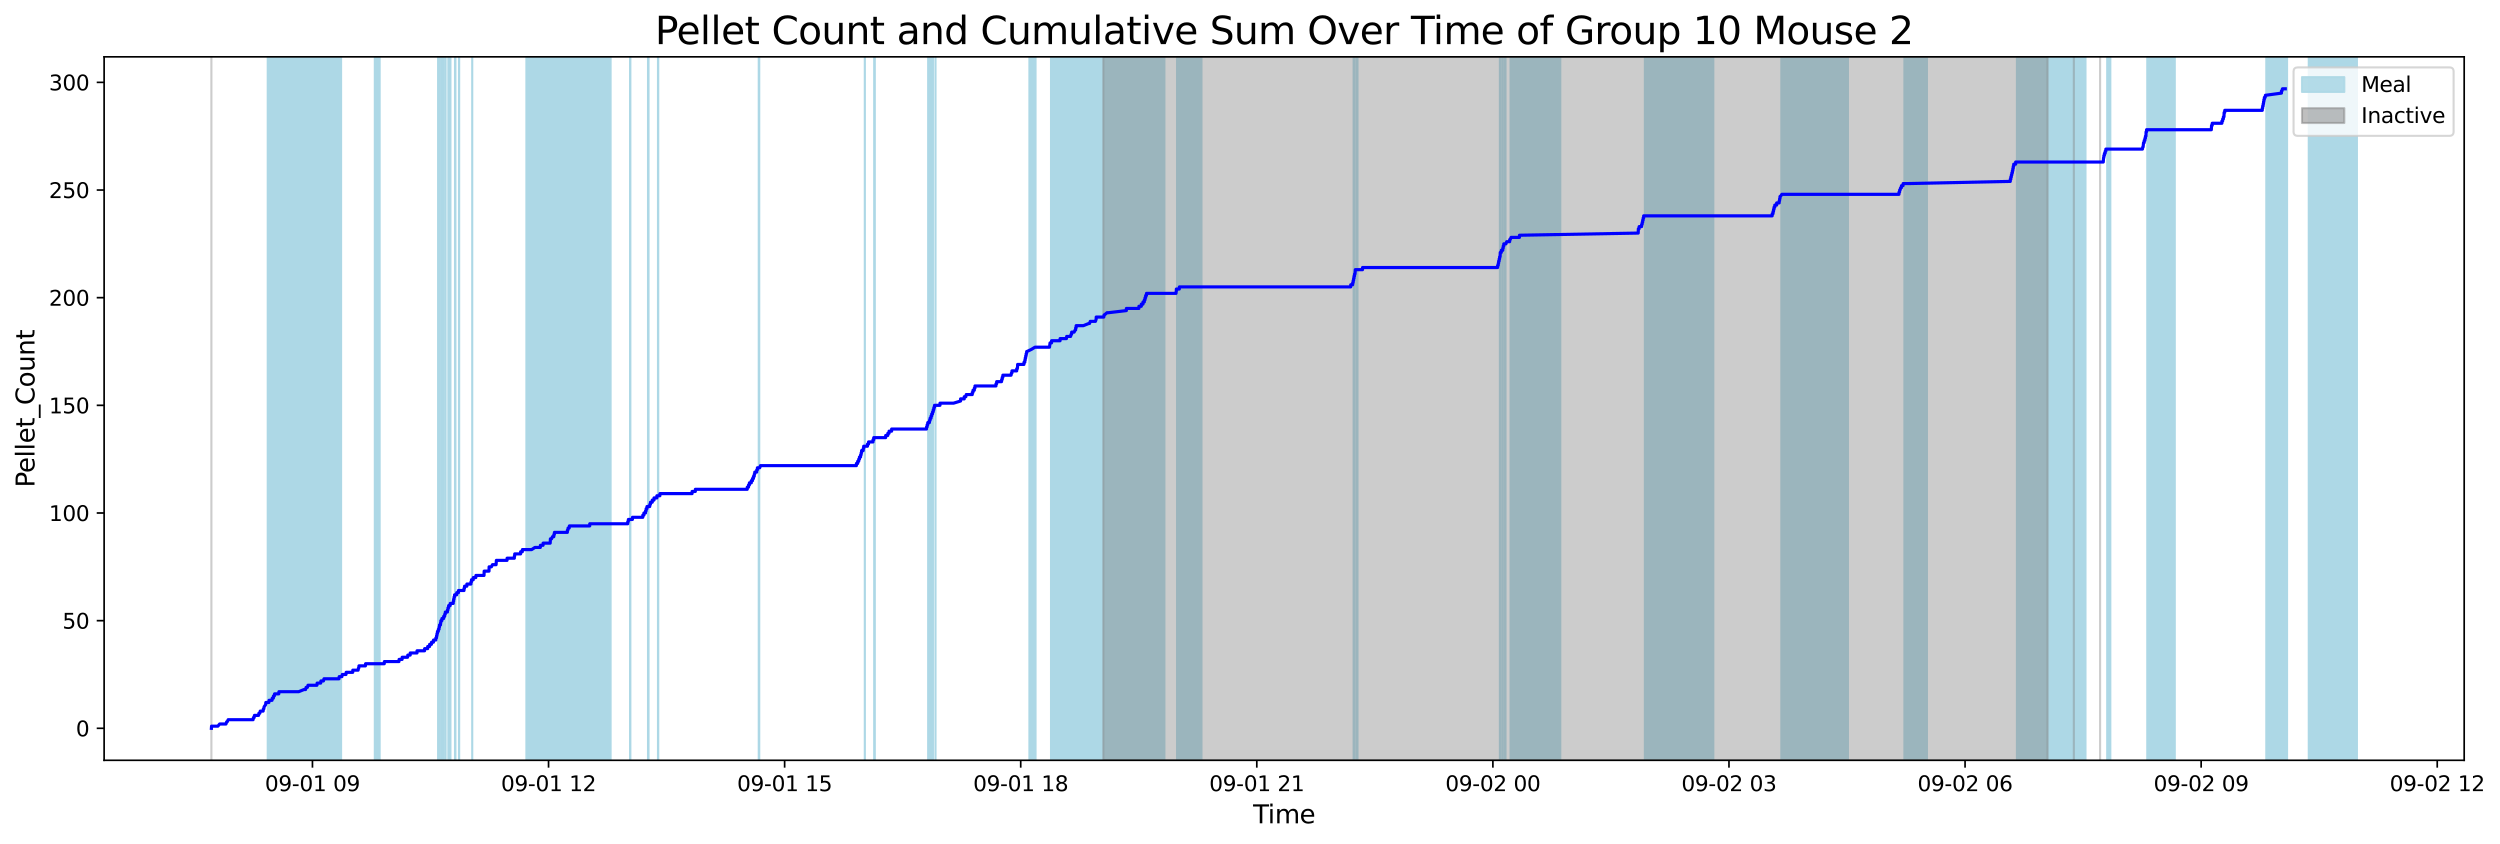 <?xml version="1.0" encoding="utf-8" standalone="no"?>
<!DOCTYPE svg PUBLIC "-//W3C//DTD SVG 1.1//EN"
  "http://www.w3.org/Graphics/SVG/1.1/DTD/svg11.dtd">
<svg xmlns:xlink="http://www.w3.org/1999/xlink" width="1182.172pt" height="399.009pt" viewBox="0 0 1182.172 399.009" xmlns="http://www.w3.org/2000/svg" version="1.1">
 <defs>
  <style type="text/css">*{stroke-linejoin: round; stroke-linecap: butt}</style>
 </defs>
 <g id="figure_1">
  <g id="patch_1">
   <path d="M 0 399.009 
L 1182.172 399.009 
L 1182.172 0 
L 0 0 
z
" style="fill: #ffffff"/>
  </g>
  <g id="axes_1">
   <g id="patch_2">
    <path d="M 49.235 359.517 
L 1165.235 359.517 
L 1165.235 26.877 
L 49.235 26.877 
z
" style="fill: #ffffff"/>
   </g>
   <g id="patch_3">
    <path d="M 139.639 359.517 
L 139.639 26.877 
L 126.609 26.877 
L 126.609 359.517 
z
" clip-path="url(#p5644333291)" style="fill: #add8e6; stroke: #add8e6; stroke-linejoin: miter"/>
   </g>
   <g id="patch_4">
    <path d="M 161.285 359.517 
L 161.285 26.877 
L 136.522 26.877 
L 136.522 359.517 
z
" clip-path="url(#p5644333291)" style="fill: #add8e6; stroke: #add8e6; stroke-linejoin: miter"/>
   </g>
   <g id="patch_5">
    <path d="M 179.519 359.517 
L 179.519 26.877 
L 177.245 26.877 
L 177.245 359.517 
z
" clip-path="url(#p5644333291)" style="fill: #add8e6; stroke: #add8e6; stroke-linejoin: miter"/>
   </g>
   <g id="patch_6">
    <path d="M 207.567 359.517 
L 207.567 26.877 
L 207.164 26.877 
L 207.164 359.517 
z
" clip-path="url(#p5644333291)" style="fill: #add8e6; stroke: #add8e6; stroke-linejoin: miter"/>
   </g>
   <g id="patch_7">
    <path d="M 208.58 359.517 
L 208.58 26.877 
L 209.155 26.877 
L 209.155 359.517 
z
" clip-path="url(#p5644333291)" style="fill: #add8e6; stroke: #add8e6; stroke-linejoin: miter"/>
   </g>
   <g id="patch_8">
    <path d="M 209.506 359.517 
L 209.506 26.877 
L 209.725 26.877 
L 209.725 359.517 
z
" clip-path="url(#p5644333291)" style="fill: #add8e6; stroke: #add8e6; stroke-linejoin: miter"/>
   </g>
   <g id="patch_9">
    <path d="M 210.498 359.517 
L 210.498 26.877 
L 210.697 26.877 
L 210.697 359.517 
z
" clip-path="url(#p5644333291)" style="fill: #add8e6; stroke: #add8e6; stroke-linejoin: miter"/>
   </g>
   <g id="patch_10">
    <path d="M 212.016 359.517 
L 212.016 26.877 
L 212.543 26.877 
L 212.543 359.517 
z
" clip-path="url(#p5644333291)" style="fill: #add8e6; stroke: #add8e6; stroke-linejoin: miter"/>
   </g>
   <g id="patch_11">
    <path d="M 212.861 359.517 
L 212.861 26.877 
L 212.99 26.877 
L 212.99 359.517 
z
" clip-path="url(#p5644333291)" style="fill: #add8e6; stroke: #add8e6; stroke-linejoin: miter"/>
   </g>
   <g id="patch_12">
    <path d="M 215.16 359.517 
L 215.16 26.877 
L 215.346 26.877 
L 215.346 359.517 
z
" clip-path="url(#p5644333291)" style="fill: #add8e6; stroke: #add8e6; stroke-linejoin: miter"/>
   </g>
   <g id="patch_13">
    <path d="M 217.046 359.517 
L 217.046 26.877 
L 217.118 26.877 
L 217.118 359.517 
z
" clip-path="url(#p5644333291)" style="fill: #add8e6; stroke: #add8e6; stroke-linejoin: miter"/>
   </g>
   <g id="patch_14">
    <path d="M 223.304 359.517 
L 223.304 26.877 
L 223.302 26.877 
L 223.302 359.517 
z
" clip-path="url(#p5644333291)" style="fill: #add8e6; stroke: #add8e6; stroke-linejoin: miter"/>
   </g>
   <g id="patch_15">
    <path d="M 264.684 359.517 
L 264.684 26.877 
L 248.923 26.877 
L 248.923 359.517 
z
" clip-path="url(#p5644333291)" style="fill: #add8e6; stroke: #add8e6; stroke-linejoin: miter"/>
   </g>
   <g id="patch_16">
    <path d="M 288.728 359.517 
L 288.728 26.877 
L 261.327 26.877 
L 261.327 359.517 
z
" clip-path="url(#p5644333291)" style="fill: #add8e6; stroke: #add8e6; stroke-linejoin: miter"/>
   </g>
   <g id="patch_17">
    <path d="M 298.068 359.517 
L 298.068 26.877 
L 297.942 26.877 
L 297.942 359.517 
z
" clip-path="url(#p5644333291)" style="fill: #add8e6; stroke: #add8e6; stroke-linejoin: miter"/>
   </g>
   <g id="patch_18">
    <path d="M 306.658 359.517 
L 306.658 26.877 
L 306.435 26.877 
L 306.435 359.517 
z
" clip-path="url(#p5644333291)" style="fill: #add8e6; stroke: #add8e6; stroke-linejoin: miter"/>
   </g>
   <g id="patch_19">
    <path d="M 311.146 359.517 
L 311.146 26.877 
L 311.256 26.877 
L 311.256 359.517 
z
" clip-path="url(#p5644333291)" style="fill: #add8e6; stroke: #add8e6; stroke-linejoin: miter"/>
   </g>
   <g id="patch_20">
    <path d="M 359.01 359.517 
L 359.01 26.877 
L 358.795 26.877 
L 358.795 359.517 
z
" clip-path="url(#p5644333291)" style="fill: #add8e6; stroke: #add8e6; stroke-linejoin: miter"/>
   </g>
   <g id="patch_21">
    <path d="M 408.964 359.517 
L 408.964 26.877 
L 408.941 26.877 
L 408.941 359.517 
z
" clip-path="url(#p5644333291)" style="fill: #add8e6; stroke: #add8e6; stroke-linejoin: miter"/>
   </g>
   <g id="patch_22">
    <path d="M 413.382 359.517 
L 413.382 26.877 
L 413.659 26.877 
L 413.659 359.517 
z
" clip-path="url(#p5644333291)" style="fill: #add8e6; stroke: #add8e6; stroke-linejoin: miter"/>
   </g>
   <g id="patch_23">
    <path d="M 438.899 359.517 
L 438.899 26.877 
L 439.398 26.877 
L 439.398 359.517 
z
" clip-path="url(#p5644333291)" style="fill: #add8e6; stroke: #add8e6; stroke-linejoin: miter"/>
   </g>
   <g id="patch_24">
    <path d="M 439.997 359.517 
L 439.997 26.877 
L 440.483 26.877 
L 440.483 359.517 
z
" clip-path="url(#p5644333291)" style="fill: #add8e6; stroke: #add8e6; stroke-linejoin: miter"/>
   </g>
   <g id="patch_25">
    <path d="M 440.667 359.517 
L 440.667 26.877 
L 441.147 26.877 
L 441.147 359.517 
z
" clip-path="url(#p5644333291)" style="fill: #add8e6; stroke: #add8e6; stroke-linejoin: miter"/>
   </g>
   <g id="patch_26">
    <path d="M 442.37 359.517 
L 442.37 26.877 
L 442.362 26.877 
L 442.362 359.517 
z
" clip-path="url(#p5644333291)" style="fill: #add8e6; stroke: #add8e6; stroke-linejoin: miter"/>
   </g>
   <g id="patch_27">
    <path d="M 489.666 359.517 
L 489.666 26.877 
L 486.78 26.877 
L 486.78 359.517 
z
" clip-path="url(#p5644333291)" style="fill: #add8e6; stroke: #add8e6; stroke-linejoin: miter"/>
   </g>
   <g id="patch_28">
    <path d="M 525.173 359.517 
L 525.173 26.877 
L 497.001 26.877 
L 497.001 359.517 
z
" clip-path="url(#p5644333291)" style="fill: #add8e6; stroke: #add8e6; stroke-linejoin: miter"/>
   </g>
   <g id="patch_29">
    <path d="M 533.049 359.517 
L 533.049 26.877 
L 507.745 26.877 
L 507.745 359.517 
z
" clip-path="url(#p5644333291)" style="fill: #add8e6; stroke: #add8e6; stroke-linejoin: miter"/>
   </g>
   <g id="patch_30">
    <path d="M 536.38 359.517 
L 536.38 26.877 
L 509.719 26.877 
L 509.719 359.517 
z
" clip-path="url(#p5644333291)" style="fill: #add8e6; stroke: #add8e6; stroke-linejoin: miter"/>
   </g>
   <g id="patch_31">
    <path d="M 550.601 359.517 
L 550.601 26.877 
L 532.628 26.877 
L 532.628 359.517 
z
" clip-path="url(#p5644333291)" style="fill: #add8e6; stroke: #add8e6; stroke-linejoin: miter"/>
   </g>
   <g id="patch_32">
    <path d="M 568.133 359.517 
L 568.133 26.877 
L 556.603 26.877 
L 556.603 359.517 
z
" clip-path="url(#p5644333291)" style="fill: #add8e6; stroke: #add8e6; stroke-linejoin: miter"/>
   </g>
   <g id="patch_33">
    <path d="M 640.094 359.517 
L 640.094 26.877 
L 640.34 26.877 
L 640.34 359.517 
z
" clip-path="url(#p5644333291)" style="fill: #add8e6; stroke: #add8e6; stroke-linejoin: miter"/>
   </g>
   <g id="patch_34">
    <path d="M 641.357 359.517 
L 641.357 26.877 
L 641.903 26.877 
L 641.903 359.517 
z
" clip-path="url(#p5644333291)" style="fill: #add8e6; stroke: #add8e6; stroke-linejoin: miter"/>
   </g>
   <g id="patch_35">
    <path d="M 709.249 359.517 
L 709.249 26.877 
L 709.624 26.877 
L 709.624 359.517 
z
" clip-path="url(#p5644333291)" style="fill: #add8e6; stroke: #add8e6; stroke-linejoin: miter"/>
   </g>
   <g id="patch_36">
    <path d="M 710.558 359.517 
L 710.558 26.877 
L 710.494 26.877 
L 710.494 359.517 
z
" clip-path="url(#p5644333291)" style="fill: #add8e6; stroke: #add8e6; stroke-linejoin: miter"/>
   </g>
   <g id="patch_37">
    <path d="M 711.379 359.517 
L 711.379 26.877 
L 711.902 26.877 
L 711.902 359.517 
z
" clip-path="url(#p5644333291)" style="fill: #add8e6; stroke: #add8e6; stroke-linejoin: miter"/>
   </g>
   <g id="patch_38">
    <path d="M 734.043 359.517 
L 734.043 26.877 
L 714.314 26.877 
L 714.314 359.517 
z
" clip-path="url(#p5644333291)" style="fill: #add8e6; stroke: #add8e6; stroke-linejoin: miter"/>
   </g>
   <g id="patch_39">
    <path d="M 737.796 359.517 
L 737.796 26.877 
L 719.276 26.877 
L 719.276 359.517 
z
" clip-path="url(#p5644333291)" style="fill: #add8e6; stroke: #add8e6; stroke-linejoin: miter"/>
   </g>
   <g id="patch_40">
    <path d="M 810.17 359.517 
L 810.17 26.877 
L 777.808 26.877 
L 777.808 359.517 
z
" clip-path="url(#p5644333291)" style="fill: #add8e6; stroke: #add8e6; stroke-linejoin: miter"/>
   </g>
   <g id="patch_41">
    <path d="M 873.824 359.517 
L 873.824 26.877 
L 842.353 26.877 
L 842.353 359.517 
z
" clip-path="url(#p5644333291)" style="fill: #add8e6; stroke: #add8e6; stroke-linejoin: miter"/>
   </g>
   <g id="patch_42">
    <path d="M 911.182 359.517 
L 911.182 26.877 
L 900.543 26.877 
L 900.543 359.517 
z
" clip-path="url(#p5644333291)" style="fill: #add8e6; stroke: #add8e6; stroke-linejoin: miter"/>
   </g>
   <g id="patch_43">
    <path d="M 986.155 359.517 
L 986.155 26.877 
L 953.747 26.877 
L 953.747 359.517 
z
" clip-path="url(#p5644333291)" style="fill: #add8e6; stroke: #add8e6; stroke-linejoin: miter"/>
   </g>
   <g id="patch_44">
    <path d="M 997.896 359.517 
L 997.896 26.877 
L 996.434 26.877 
L 996.434 359.517 
z
" clip-path="url(#p5644333291)" style="fill: #add8e6; stroke: #add8e6; stroke-linejoin: miter"/>
   </g>
   <g id="patch_45">
    <path d="M 1028.383 359.517 
L 1028.383 26.877 
L 1015.384 26.877 
L 1015.384 359.517 
z
" clip-path="url(#p5644333291)" style="fill: #add8e6; stroke: #add8e6; stroke-linejoin: miter"/>
   </g>
   <g id="patch_46">
    <path d="M 1081.471 359.517 
L 1081.471 26.877 
L 1071.668 26.877 
L 1071.668 359.517 
z
" clip-path="url(#p5644333291)" style="fill: #add8e6; stroke: #add8e6; stroke-linejoin: miter"/>
   </g>
   <g id="patch_47">
    <path d="M 1114.508 359.517 
L 1114.508 26.877 
L 1091.75 26.877 
L 1091.75 359.517 
z
" clip-path="url(#p5644333291)" style="fill: #add8e6; stroke: #add8e6; stroke-linejoin: miter"/>
   </g>
   <g id="patch_48">
    <path d="M 99.962 26.877 
L 99.962 26.877 
L 99.962 359.517 
" clip-path="url(#p5644333291)" style="fill: #808080; opacity: 0.4; stroke: #808080; stroke-linejoin: miter"/>
   </g>
   <g id="patch_49">
    <path d="M 521.706 359.517 
L 521.706 26.877 
L 968.258 26.877 
L 968.258 359.517 
z
" clip-path="url(#p5644333291)" style="fill: #808080; opacity: 0.4; stroke: #808080; stroke-linejoin: miter"/>
   </g>
   <g id="patch_50">
    <path d="M 980.662 26.877 
L 980.662 26.877 
L 980.662 359.517 
" clip-path="url(#p5644333291)" style="fill: #808080; opacity: 0.4; stroke: #808080; stroke-linejoin: miter"/>
   </g>
   <g id="patch_51">
    <path d="M 993.066 26.877 
L 993.066 26.877 
L 993.066 359.517 
" clip-path="url(#p5644333291)" style="fill: #808080; opacity: 0.4; stroke: #808080; stroke-linejoin: miter"/>
   </g>
   <g id="matplotlib.axis_1">
    <g id="xtick_1">
     <g id="line2d_1">
      <defs>
       <path id="mee0ab53cab" d="M 0 0 
L 0 3.5 
" style="stroke: #000000; stroke-width: 0.8"/>
      </defs>
      <g>
       <use xlink:href="#mee0ab53cab" x="147.75" y="359.517" style="stroke: #000000; stroke-width: 0.8"/>
      </g>
     </g>
     <g id="text_1">
      <!-- 09-01 09 -->
      <g transform="translate(125.269 374.116) scale(0.1 -0.1)">
       <defs>
        <path id="DejaVuSans-30" d="M 2034 4250 
Q 1547 4250 1301 3770 
Q 1056 3291 1056 2328 
Q 1056 1369 1301 889 
Q 1547 409 2034 409 
Q 2525 409 2770 889 
Q 3016 1369 3016 2328 
Q 3016 3291 2770 3770 
Q 2525 4250 2034 4250 
z
M 2034 4750 
Q 2819 4750 3233 4129 
Q 3647 3509 3647 2328 
Q 3647 1150 3233 529 
Q 2819 -91 2034 -91 
Q 1250 -91 836 529 
Q 422 1150 422 2328 
Q 422 3509 836 4129 
Q 1250 4750 2034 4750 
z
" transform="scale(0.016)"/>
        <path id="DejaVuSans-39" d="M 703 97 
L 703 672 
Q 941 559 1184 500 
Q 1428 441 1663 441 
Q 2288 441 2617 861 
Q 2947 1281 2994 2138 
Q 2813 1869 2534 1725 
Q 2256 1581 1919 1581 
Q 1219 1581 811 2004 
Q 403 2428 403 3163 
Q 403 3881 828 4315 
Q 1253 4750 1959 4750 
Q 2769 4750 3195 4129 
Q 3622 3509 3622 2328 
Q 3622 1225 3098 567 
Q 2575 -91 1691 -91 
Q 1453 -91 1209 -44 
Q 966 3 703 97 
z
M 1959 2075 
Q 2384 2075 2632 2365 
Q 2881 2656 2881 3163 
Q 2881 3666 2632 3958 
Q 2384 4250 1959 4250 
Q 1534 4250 1286 3958 
Q 1038 3666 1038 3163 
Q 1038 2656 1286 2365 
Q 1534 2075 1959 2075 
z
" transform="scale(0.016)"/>
        <path id="DejaVuSans-2d" d="M 313 2009 
L 1997 2009 
L 1997 1497 
L 313 1497 
L 313 2009 
z
" transform="scale(0.016)"/>
        <path id="DejaVuSans-31" d="M 794 531 
L 1825 531 
L 1825 4091 
L 703 3866 
L 703 4441 
L 1819 4666 
L 2450 4666 
L 2450 531 
L 3481 531 
L 3481 0 
L 794 0 
L 794 531 
z
" transform="scale(0.016)"/>
        <path id="DejaVuSans-20" transform="scale(0.016)"/>
       </defs>
       <use xlink:href="#DejaVuSans-30"/>
       <use xlink:href="#DejaVuSans-39" x="63.623"/>
       <use xlink:href="#DejaVuSans-2d" x="127.246"/>
       <use xlink:href="#DejaVuSans-30" x="163.33"/>
       <use xlink:href="#DejaVuSans-31" x="226.953"/>
       <use xlink:href="#DejaVuSans-20" x="290.576"/>
       <use xlink:href="#DejaVuSans-30" x="322.363"/>
       <use xlink:href="#DejaVuSans-39" x="385.986"/>
      </g>
     </g>
    </g>
    <g id="xtick_2">
     <g id="line2d_2">
      <g>
       <use xlink:href="#mee0ab53cab" x="259.388" y="359.517" style="stroke: #000000; stroke-width: 0.8"/>
      </g>
     </g>
     <g id="text_2">
      <!-- 09-01 12 -->
      <g transform="translate(236.907 374.116) scale(0.1 -0.1)">
       <defs>
        <path id="DejaVuSans-32" d="M 1228 531 
L 3431 531 
L 3431 0 
L 469 0 
L 469 531 
Q 828 903 1448 1529 
Q 2069 2156 2228 2338 
Q 2531 2678 2651 2914 
Q 2772 3150 2772 3378 
Q 2772 3750 2511 3984 
Q 2250 4219 1831 4219 
Q 1534 4219 1204 4116 
Q 875 4013 500 3803 
L 500 4441 
Q 881 4594 1212 4672 
Q 1544 4750 1819 4750 
Q 2544 4750 2975 4387 
Q 3406 4025 3406 3419 
Q 3406 3131 3298 2873 
Q 3191 2616 2906 2266 
Q 2828 2175 2409 1742 
Q 1991 1309 1228 531 
z
" transform="scale(0.016)"/>
       </defs>
       <use xlink:href="#DejaVuSans-30"/>
       <use xlink:href="#DejaVuSans-39" x="63.623"/>
       <use xlink:href="#DejaVuSans-2d" x="127.246"/>
       <use xlink:href="#DejaVuSans-30" x="163.33"/>
       <use xlink:href="#DejaVuSans-31" x="226.953"/>
       <use xlink:href="#DejaVuSans-20" x="290.576"/>
       <use xlink:href="#DejaVuSans-31" x="322.363"/>
       <use xlink:href="#DejaVuSans-32" x="385.986"/>
      </g>
     </g>
    </g>
    <g id="xtick_3">
     <g id="line2d_3">
      <g>
       <use xlink:href="#mee0ab53cab" x="371.026" y="359.517" style="stroke: #000000; stroke-width: 0.8"/>
      </g>
     </g>
     <g id="text_3">
      <!-- 09-01 15 -->
      <g transform="translate(348.545 374.116) scale(0.1 -0.1)">
       <defs>
        <path id="DejaVuSans-35" d="M 691 4666 
L 3169 4666 
L 3169 4134 
L 1269 4134 
L 1269 2991 
Q 1406 3038 1543 3061 
Q 1681 3084 1819 3084 
Q 2600 3084 3056 2656 
Q 3513 2228 3513 1497 
Q 3513 744 3044 326 
Q 2575 -91 1722 -91 
Q 1428 -91 1123 -41 
Q 819 9 494 109 
L 494 744 
Q 775 591 1075 516 
Q 1375 441 1709 441 
Q 2250 441 2565 725 
Q 2881 1009 2881 1497 
Q 2881 1984 2565 2268 
Q 2250 2553 1709 2553 
Q 1456 2553 1204 2497 
Q 953 2441 691 2322 
L 691 4666 
z
" transform="scale(0.016)"/>
       </defs>
       <use xlink:href="#DejaVuSans-30"/>
       <use xlink:href="#DejaVuSans-39" x="63.623"/>
       <use xlink:href="#DejaVuSans-2d" x="127.246"/>
       <use xlink:href="#DejaVuSans-30" x="163.33"/>
       <use xlink:href="#DejaVuSans-31" x="226.953"/>
       <use xlink:href="#DejaVuSans-20" x="290.576"/>
       <use xlink:href="#DejaVuSans-31" x="322.363"/>
       <use xlink:href="#DejaVuSans-35" x="385.986"/>
      </g>
     </g>
    </g>
    <g id="xtick_4">
     <g id="line2d_4">
      <g>
       <use xlink:href="#mee0ab53cab" x="482.664" y="359.517" style="stroke: #000000; stroke-width: 0.8"/>
      </g>
     </g>
     <g id="text_4">
      <!-- 09-01 18 -->
      <g transform="translate(460.183 374.116) scale(0.1 -0.1)">
       <defs>
        <path id="DejaVuSans-38" d="M 2034 2216 
Q 1584 2216 1326 1975 
Q 1069 1734 1069 1313 
Q 1069 891 1326 650 
Q 1584 409 2034 409 
Q 2484 409 2743 651 
Q 3003 894 3003 1313 
Q 3003 1734 2745 1975 
Q 2488 2216 2034 2216 
z
M 1403 2484 
Q 997 2584 770 2862 
Q 544 3141 544 3541 
Q 544 4100 942 4425 
Q 1341 4750 2034 4750 
Q 2731 4750 3128 4425 
Q 3525 4100 3525 3541 
Q 3525 3141 3298 2862 
Q 3072 2584 2669 2484 
Q 3125 2378 3379 2068 
Q 3634 1759 3634 1313 
Q 3634 634 3220 271 
Q 2806 -91 2034 -91 
Q 1263 -91 848 271 
Q 434 634 434 1313 
Q 434 1759 690 2068 
Q 947 2378 1403 2484 
z
M 1172 3481 
Q 1172 3119 1398 2916 
Q 1625 2713 2034 2713 
Q 2441 2713 2670 2916 
Q 2900 3119 2900 3481 
Q 2900 3844 2670 4047 
Q 2441 4250 2034 4250 
Q 1625 4250 1398 4047 
Q 1172 3844 1172 3481 
z
" transform="scale(0.016)"/>
       </defs>
       <use xlink:href="#DejaVuSans-30"/>
       <use xlink:href="#DejaVuSans-39" x="63.623"/>
       <use xlink:href="#DejaVuSans-2d" x="127.246"/>
       <use xlink:href="#DejaVuSans-30" x="163.33"/>
       <use xlink:href="#DejaVuSans-31" x="226.953"/>
       <use xlink:href="#DejaVuSans-20" x="290.576"/>
       <use xlink:href="#DejaVuSans-31" x="322.363"/>
       <use xlink:href="#DejaVuSans-38" x="385.986"/>
      </g>
     </g>
    </g>
    <g id="xtick_5">
     <g id="line2d_5">
      <g>
       <use xlink:href="#mee0ab53cab" x="594.302" y="359.517" style="stroke: #000000; stroke-width: 0.8"/>
      </g>
     </g>
     <g id="text_5">
      <!-- 09-01 21 -->
      <g transform="translate(571.821 374.116) scale(0.1 -0.1)">
       <use xlink:href="#DejaVuSans-30"/>
       <use xlink:href="#DejaVuSans-39" x="63.623"/>
       <use xlink:href="#DejaVuSans-2d" x="127.246"/>
       <use xlink:href="#DejaVuSans-30" x="163.33"/>
       <use xlink:href="#DejaVuSans-31" x="226.953"/>
       <use xlink:href="#DejaVuSans-20" x="290.576"/>
       <use xlink:href="#DejaVuSans-32" x="322.363"/>
       <use xlink:href="#DejaVuSans-31" x="385.986"/>
      </g>
     </g>
    </g>
    <g id="xtick_6">
     <g id="line2d_6">
      <g>
       <use xlink:href="#mee0ab53cab" x="705.94" y="359.517" style="stroke: #000000; stroke-width: 0.8"/>
      </g>
     </g>
     <g id="text_6">
      <!-- 09-02 00 -->
      <g transform="translate(683.459 374.116) scale(0.1 -0.1)">
       <use xlink:href="#DejaVuSans-30"/>
       <use xlink:href="#DejaVuSans-39" x="63.623"/>
       <use xlink:href="#DejaVuSans-2d" x="127.246"/>
       <use xlink:href="#DejaVuSans-30" x="163.33"/>
       <use xlink:href="#DejaVuSans-32" x="226.953"/>
       <use xlink:href="#DejaVuSans-20" x="290.576"/>
       <use xlink:href="#DejaVuSans-30" x="322.363"/>
       <use xlink:href="#DejaVuSans-30" x="385.986"/>
      </g>
     </g>
    </g>
    <g id="xtick_7">
     <g id="line2d_7">
      <g>
       <use xlink:href="#mee0ab53cab" x="817.578" y="359.517" style="stroke: #000000; stroke-width: 0.8"/>
      </g>
     </g>
     <g id="text_7">
      <!-- 09-02 03 -->
      <g transform="translate(795.097 374.116) scale(0.1 -0.1)">
       <defs>
        <path id="DejaVuSans-33" d="M 2597 2516 
Q 3050 2419 3304 2112 
Q 3559 1806 3559 1356 
Q 3559 666 3084 287 
Q 2609 -91 1734 -91 
Q 1441 -91 1130 -33 
Q 819 25 488 141 
L 488 750 
Q 750 597 1062 519 
Q 1375 441 1716 441 
Q 2309 441 2620 675 
Q 2931 909 2931 1356 
Q 2931 1769 2642 2001 
Q 2353 2234 1838 2234 
L 1294 2234 
L 1294 2753 
L 1863 2753 
Q 2328 2753 2575 2939 
Q 2822 3125 2822 3475 
Q 2822 3834 2567 4026 
Q 2313 4219 1838 4219 
Q 1578 4219 1281 4162 
Q 984 4106 628 3988 
L 628 4550 
Q 988 4650 1302 4700 
Q 1616 4750 1894 4750 
Q 2613 4750 3031 4423 
Q 3450 4097 3450 3541 
Q 3450 3153 3228 2886 
Q 3006 2619 2597 2516 
z
" transform="scale(0.016)"/>
       </defs>
       <use xlink:href="#DejaVuSans-30"/>
       <use xlink:href="#DejaVuSans-39" x="63.623"/>
       <use xlink:href="#DejaVuSans-2d" x="127.246"/>
       <use xlink:href="#DejaVuSans-30" x="163.33"/>
       <use xlink:href="#DejaVuSans-32" x="226.953"/>
       <use xlink:href="#DejaVuSans-20" x="290.576"/>
       <use xlink:href="#DejaVuSans-30" x="322.363"/>
       <use xlink:href="#DejaVuSans-33" x="385.986"/>
      </g>
     </g>
    </g>
    <g id="xtick_8">
     <g id="line2d_8">
      <g>
       <use xlink:href="#mee0ab53cab" x="929.216" y="359.517" style="stroke: #000000; stroke-width: 0.8"/>
      </g>
     </g>
     <g id="text_8">
      <!-- 09-02 06 -->
      <g transform="translate(906.735 374.116) scale(0.1 -0.1)">
       <defs>
        <path id="DejaVuSans-36" d="M 2113 2584 
Q 1688 2584 1439 2293 
Q 1191 2003 1191 1497 
Q 1191 994 1439 701 
Q 1688 409 2113 409 
Q 2538 409 2786 701 
Q 3034 994 3034 1497 
Q 3034 2003 2786 2293 
Q 2538 2584 2113 2584 
z
M 3366 4563 
L 3366 3988 
Q 3128 4100 2886 4159 
Q 2644 4219 2406 4219 
Q 1781 4219 1451 3797 
Q 1122 3375 1075 2522 
Q 1259 2794 1537 2939 
Q 1816 3084 2150 3084 
Q 2853 3084 3261 2657 
Q 3669 2231 3669 1497 
Q 3669 778 3244 343 
Q 2819 -91 2113 -91 
Q 1303 -91 875 529 
Q 447 1150 447 2328 
Q 447 3434 972 4092 
Q 1497 4750 2381 4750 
Q 2619 4750 2861 4703 
Q 3103 4656 3366 4563 
z
" transform="scale(0.016)"/>
       </defs>
       <use xlink:href="#DejaVuSans-30"/>
       <use xlink:href="#DejaVuSans-39" x="63.623"/>
       <use xlink:href="#DejaVuSans-2d" x="127.246"/>
       <use xlink:href="#DejaVuSans-30" x="163.33"/>
       <use xlink:href="#DejaVuSans-32" x="226.953"/>
       <use xlink:href="#DejaVuSans-20" x="290.576"/>
       <use xlink:href="#DejaVuSans-30" x="322.363"/>
       <use xlink:href="#DejaVuSans-36" x="385.986"/>
      </g>
     </g>
    </g>
    <g id="xtick_9">
     <g id="line2d_9">
      <g>
       <use xlink:href="#mee0ab53cab" x="1040.854" y="359.517" style="stroke: #000000; stroke-width: 0.8"/>
      </g>
     </g>
     <g id="text_9">
      <!-- 09-02 09 -->
      <g transform="translate(1018.373 374.116) scale(0.1 -0.1)">
       <use xlink:href="#DejaVuSans-30"/>
       <use xlink:href="#DejaVuSans-39" x="63.623"/>
       <use xlink:href="#DejaVuSans-2d" x="127.246"/>
       <use xlink:href="#DejaVuSans-30" x="163.33"/>
       <use xlink:href="#DejaVuSans-32" x="226.953"/>
       <use xlink:href="#DejaVuSans-20" x="290.576"/>
       <use xlink:href="#DejaVuSans-30" x="322.363"/>
       <use xlink:href="#DejaVuSans-39" x="385.986"/>
      </g>
     </g>
    </g>
    <g id="xtick_10">
     <g id="line2d_10">
      <g>
       <use xlink:href="#mee0ab53cab" x="1152.492" y="359.517" style="stroke: #000000; stroke-width: 0.8"/>
      </g>
     </g>
     <g id="text_10">
      <!-- 09-02 12 -->
      <g transform="translate(1130.011 374.116) scale(0.1 -0.1)">
       <use xlink:href="#DejaVuSans-30"/>
       <use xlink:href="#DejaVuSans-39" x="63.623"/>
       <use xlink:href="#DejaVuSans-2d" x="127.246"/>
       <use xlink:href="#DejaVuSans-30" x="163.33"/>
       <use xlink:href="#DejaVuSans-32" x="226.953"/>
       <use xlink:href="#DejaVuSans-20" x="290.576"/>
       <use xlink:href="#DejaVuSans-31" x="322.363"/>
       <use xlink:href="#DejaVuSans-32" x="385.986"/>
      </g>
     </g>
    </g>
    <g id="text_11">
     <!-- Time -->
     <g transform="translate(592.555 389.313) scale(0.12 -0.12)">
      <defs>
       <path id="DejaVuSans-54" d="M -19 4666 
L 3928 4666 
L 3928 4134 
L 2272 4134 
L 2272 0 
L 1638 0 
L 1638 4134 
L -19 4134 
L -19 4666 
z
" transform="scale(0.016)"/>
       <path id="DejaVuSans-69" d="M 603 3500 
L 1178 3500 
L 1178 0 
L 603 0 
L 603 3500 
z
M 603 4863 
L 1178 4863 
L 1178 4134 
L 603 4134 
L 603 4863 
z
" transform="scale(0.016)"/>
       <path id="DejaVuSans-6d" d="M 3328 2828 
Q 3544 3216 3844 3400 
Q 4144 3584 4550 3584 
Q 5097 3584 5394 3201 
Q 5691 2819 5691 2113 
L 5691 0 
L 5113 0 
L 5113 2094 
Q 5113 2597 4934 2840 
Q 4756 3084 4391 3084 
Q 3944 3084 3684 2787 
Q 3425 2491 3425 1978 
L 3425 0 
L 2847 0 
L 2847 2094 
Q 2847 2600 2669 2842 
Q 2491 3084 2119 3084 
Q 1678 3084 1418 2786 
Q 1159 2488 1159 1978 
L 1159 0 
L 581 0 
L 581 3500 
L 1159 3500 
L 1159 2956 
Q 1356 3278 1631 3431 
Q 1906 3584 2284 3584 
Q 2666 3584 2933 3390 
Q 3200 3197 3328 2828 
z
" transform="scale(0.016)"/>
       <path id="DejaVuSans-65" d="M 3597 1894 
L 3597 1613 
L 953 1613 
Q 991 1019 1311 708 
Q 1631 397 2203 397 
Q 2534 397 2845 478 
Q 3156 559 3463 722 
L 3463 178 
Q 3153 47 2828 -22 
Q 2503 -91 2169 -91 
Q 1331 -91 842 396 
Q 353 884 353 1716 
Q 353 2575 817 3079 
Q 1281 3584 2069 3584 
Q 2775 3584 3186 3129 
Q 3597 2675 3597 1894 
z
M 3022 2063 
Q 3016 2534 2758 2815 
Q 2500 3097 2075 3097 
Q 1594 3097 1305 2825 
Q 1016 2553 972 2059 
L 3022 2063 
z
" transform="scale(0.016)"/>
      </defs>
      <use xlink:href="#DejaVuSans-54"/>
      <use xlink:href="#DejaVuSans-69" x="57.959"/>
      <use xlink:href="#DejaVuSans-6d" x="85.742"/>
      <use xlink:href="#DejaVuSans-65" x="183.154"/>
     </g>
    </g>
   </g>
   <g id="matplotlib.axis_2">
    <g id="ytick_1">
     <g id="line2d_11">
      <defs>
       <path id="m1a46b4d8af" d="M 0 0 
L -3.5 0 
" style="stroke: #000000; stroke-width: 0.8"/>
      </defs>
      <g>
       <use xlink:href="#m1a46b4d8af" x="49.235" y="344.397" style="stroke: #000000; stroke-width: 0.8"/>
      </g>
     </g>
     <g id="text_12">
      <!-- 0 -->
      <g transform="translate(35.873 348.196) scale(0.1 -0.1)">
       <use xlink:href="#DejaVuSans-30"/>
      </g>
     </g>
    </g>
    <g id="ytick_2">
     <g id="line2d_12">
      <g>
       <use xlink:href="#m1a46b4d8af" x="49.235" y="293.488" style="stroke: #000000; stroke-width: 0.8"/>
      </g>
     </g>
     <g id="text_13">
      <!-- 50 -->
      <g transform="translate(29.51 297.287) scale(0.1 -0.1)">
       <use xlink:href="#DejaVuSans-35"/>
       <use xlink:href="#DejaVuSans-30" x="63.623"/>
      </g>
     </g>
    </g>
    <g id="ytick_3">
     <g id="line2d_13">
      <g>
       <use xlink:href="#m1a46b4d8af" x="49.235" y="242.579" style="stroke: #000000; stroke-width: 0.8"/>
      </g>
     </g>
     <g id="text_14">
      <!-- 100 -->
      <g transform="translate(23.148 246.378) scale(0.1 -0.1)">
       <use xlink:href="#DejaVuSans-31"/>
       <use xlink:href="#DejaVuSans-30" x="63.623"/>
       <use xlink:href="#DejaVuSans-30" x="127.246"/>
      </g>
     </g>
    </g>
    <g id="ytick_4">
     <g id="line2d_14">
      <g>
       <use xlink:href="#m1a46b4d8af" x="49.235" y="191.67" style="stroke: #000000; stroke-width: 0.8"/>
      </g>
     </g>
     <g id="text_15">
      <!-- 150 -->
      <g transform="translate(23.148 195.469) scale(0.1 -0.1)">
       <use xlink:href="#DejaVuSans-31"/>
       <use xlink:href="#DejaVuSans-35" x="63.623"/>
       <use xlink:href="#DejaVuSans-30" x="127.246"/>
      </g>
     </g>
    </g>
    <g id="ytick_5">
     <g id="line2d_15">
      <g>
       <use xlink:href="#m1a46b4d8af" x="49.235" y="140.761" style="stroke: #000000; stroke-width: 0.8"/>
      </g>
     </g>
     <g id="text_16">
      <!-- 200 -->
      <g transform="translate(23.148 144.56) scale(0.1 -0.1)">
       <use xlink:href="#DejaVuSans-32"/>
       <use xlink:href="#DejaVuSans-30" x="63.623"/>
       <use xlink:href="#DejaVuSans-30" x="127.246"/>
      </g>
     </g>
    </g>
    <g id="ytick_6">
     <g id="line2d_16">
      <g>
       <use xlink:href="#m1a46b4d8af" x="49.235" y="89.852" style="stroke: #000000; stroke-width: 0.8"/>
      </g>
     </g>
     <g id="text_17">
      <!-- 250 -->
      <g transform="translate(23.148 93.651) scale(0.1 -0.1)">
       <use xlink:href="#DejaVuSans-32"/>
       <use xlink:href="#DejaVuSans-35" x="63.623"/>
       <use xlink:href="#DejaVuSans-30" x="127.246"/>
      </g>
     </g>
    </g>
    <g id="ytick_7">
     <g id="line2d_17">
      <g>
       <use xlink:href="#m1a46b4d8af" x="49.235" y="38.943" style="stroke: #000000; stroke-width: 0.8"/>
      </g>
     </g>
     <g id="text_18">
      <!-- 300 -->
      <g transform="translate(23.148 42.742) scale(0.1 -0.1)">
       <use xlink:href="#DejaVuSans-33"/>
       <use xlink:href="#DejaVuSans-30" x="63.623"/>
       <use xlink:href="#DejaVuSans-30" x="127.246"/>
      </g>
     </g>
    </g>
    <g id="text_19">
     <!-- Pellet_Count -->
     <g transform="translate(16.318 230.485) rotate(-90) scale(0.12 -0.12)">
      <defs>
       <path id="DejaVuSans-50" d="M 1259 4147 
L 1259 2394 
L 2053 2394 
Q 2494 2394 2734 2622 
Q 2975 2850 2975 3272 
Q 2975 3691 2734 3919 
Q 2494 4147 2053 4147 
L 1259 4147 
z
M 628 4666 
L 2053 4666 
Q 2838 4666 3239 4311 
Q 3641 3956 3641 3272 
Q 3641 2581 3239 2228 
Q 2838 1875 2053 1875 
L 1259 1875 
L 1259 0 
L 628 0 
L 628 4666 
z
" transform="scale(0.016)"/>
       <path id="DejaVuSans-6c" d="M 603 4863 
L 1178 4863 
L 1178 0 
L 603 0 
L 603 4863 
z
" transform="scale(0.016)"/>
       <path id="DejaVuSans-74" d="M 1172 4494 
L 1172 3500 
L 2356 3500 
L 2356 3053 
L 1172 3053 
L 1172 1153 
Q 1172 725 1289 603 
Q 1406 481 1766 481 
L 2356 481 
L 2356 0 
L 1766 0 
Q 1100 0 847 248 
Q 594 497 594 1153 
L 594 3053 
L 172 3053 
L 172 3500 
L 594 3500 
L 594 4494 
L 1172 4494 
z
" transform="scale(0.016)"/>
       <path id="DejaVuSans-5f" d="M 3263 -1063 
L 3263 -1509 
L -63 -1509 
L -63 -1063 
L 3263 -1063 
z
" transform="scale(0.016)"/>
       <path id="DejaVuSans-43" d="M 4122 4306 
L 4122 3641 
Q 3803 3938 3442 4084 
Q 3081 4231 2675 4231 
Q 1875 4231 1450 3742 
Q 1025 3253 1025 2328 
Q 1025 1406 1450 917 
Q 1875 428 2675 428 
Q 3081 428 3442 575 
Q 3803 722 4122 1019 
L 4122 359 
Q 3791 134 3420 21 
Q 3050 -91 2638 -91 
Q 1578 -91 968 557 
Q 359 1206 359 2328 
Q 359 3453 968 4101 
Q 1578 4750 2638 4750 
Q 3056 4750 3426 4639 
Q 3797 4528 4122 4306 
z
" transform="scale(0.016)"/>
       <path id="DejaVuSans-6f" d="M 1959 3097 
Q 1497 3097 1228 2736 
Q 959 2375 959 1747 
Q 959 1119 1226 758 
Q 1494 397 1959 397 
Q 2419 397 2687 759 
Q 2956 1122 2956 1747 
Q 2956 2369 2687 2733 
Q 2419 3097 1959 3097 
z
M 1959 3584 
Q 2709 3584 3137 3096 
Q 3566 2609 3566 1747 
Q 3566 888 3137 398 
Q 2709 -91 1959 -91 
Q 1206 -91 779 398 
Q 353 888 353 1747 
Q 353 2609 779 3096 
Q 1206 3584 1959 3584 
z
" transform="scale(0.016)"/>
       <path id="DejaVuSans-75" d="M 544 1381 
L 544 3500 
L 1119 3500 
L 1119 1403 
Q 1119 906 1312 657 
Q 1506 409 1894 409 
Q 2359 409 2629 706 
Q 2900 1003 2900 1516 
L 2900 3500 
L 3475 3500 
L 3475 0 
L 2900 0 
L 2900 538 
Q 2691 219 2414 64 
Q 2138 -91 1772 -91 
Q 1169 -91 856 284 
Q 544 659 544 1381 
z
M 1991 3584 
L 1991 3584 
z
" transform="scale(0.016)"/>
       <path id="DejaVuSans-6e" d="M 3513 2113 
L 3513 0 
L 2938 0 
L 2938 2094 
Q 2938 2591 2744 2837 
Q 2550 3084 2163 3084 
Q 1697 3084 1428 2787 
Q 1159 2491 1159 1978 
L 1159 0 
L 581 0 
L 581 3500 
L 1159 3500 
L 1159 2956 
Q 1366 3272 1645 3428 
Q 1925 3584 2291 3584 
Q 2894 3584 3203 3211 
Q 3513 2838 3513 2113 
z
" transform="scale(0.016)"/>
      </defs>
      <use xlink:href="#DejaVuSans-50"/>
      <use xlink:href="#DejaVuSans-65" x="56.678"/>
      <use xlink:href="#DejaVuSans-6c" x="118.201"/>
      <use xlink:href="#DejaVuSans-6c" x="145.984"/>
      <use xlink:href="#DejaVuSans-65" x="173.768"/>
      <use xlink:href="#DejaVuSans-74" x="235.291"/>
      <use xlink:href="#DejaVuSans-5f" x="274.5"/>
      <use xlink:href="#DejaVuSans-43" x="324.5"/>
      <use xlink:href="#DejaVuSans-6f" x="394.324"/>
      <use xlink:href="#DejaVuSans-75" x="455.506"/>
      <use xlink:href="#DejaVuSans-6e" x="518.885"/>
      <use xlink:href="#DejaVuSans-74" x="582.264"/>
     </g>
    </g>
   </g>
   <g id="line2d_18">
    <path d="M 99.962 344.397 
L 100.035 343.379 
L 103.022 343.379 
L 103.859 342.361 
L 106.847 342.361 
L 107.177 341.343 
L 107.436 341.343 
L 107.901 340.324 
L 119.675 340.324 
L 119.84 339.306 
L 120.181 339.306 
L 120.326 338.288 
L 122.259 338.288 
L 122.424 337.27 
L 122.858 337.27 
L 123.065 336.252 
L 124.43 336.252 
L 124.523 335.234 
L 124.75 335.234 
L 124.895 334.215 
L 125.618 333.197 
L 125.701 332.179 
L 127.138 332.179 
L 127.231 331.161 
L 128.637 331.161 
L 128.74 330.143 
L 129.267 330.143 
L 129.309 329.124 
L 129.722 329.124 
L 129.836 328.106 
L 131.831 328.106 
L 131.893 327.088 
L 141.227 327.088 
L 143.739 326.07 
L 144.493 326.07 
L 144.731 325.052 
L 145.351 325.052 
L 145.641 324.034 
L 149.869 324.034 
L 149.962 323.015 
L 151.647 323.015 
L 151.75 321.997 
L 152.939 321.997 
L 153.197 320.979 
L 160.298 320.979 
L 160.402 319.961 
L 161.673 319.961 
L 161.849 318.943 
L 163.606 318.943 
L 163.699 317.924 
L 166.79 317.924 
L 166.831 316.906 
L 169.333 316.906 
L 169.509 315.888 
L 169.664 315.888 
L 169.746 314.87 
L 172.796 314.87 
L 172.878 313.852 
L 181.706 313.852 
L 181.768 312.834 
L 188.652 312.834 
L 188.725 311.815 
L 190.141 311.815 
L 190.172 310.797 
L 192.725 310.797 
L 192.839 309.779 
L 193.966 309.779 
L 193.997 308.761 
L 197.18 308.761 
L 197.211 307.743 
L 200.757 307.743 
L 200.757 307.743 
L 200.798 306.724 
L 202.225 306.724 
L 202.245 305.706 
L 203.145 305.706 
L 203.165 304.688 
L 204.003 304.688 
L 204.075 303.67 
L 204.954 303.67 
L 205.005 302.652 
L 206.07 302.652 
L 206.111 301.634 
L 206.411 301.634 
L 206.442 300.615 
L 206.618 300.615 
L 206.649 299.597 
L 206.845 299.597 
L 206.866 298.579 
L 207.259 298.579 
L 207.29 297.561 
L 207.61 297.561 
L 207.641 296.543 
L 207.796 296.543 
L 207.838 295.524 
L 208.292 295.524 
L 208.323 294.506 
L 208.448 294.506 
L 208.479 293.488 
L 208.954 293.488 
L 208.985 292.47 
L 209.771 292.47 
L 209.791 291.452 
L 210.267 291.452 
L 210.298 290.434 
L 210.546 290.434 
L 210.577 289.415 
L 211.569 289.415 
L 211.6 288.397 
L 211.817 288.397 
L 211.838 287.379 
L 212.138 287.379 
L 212.158 286.361 
L 212.872 286.361 
L 212.892 285.343 
L 214.309 285.343 
L 214.329 284.324 
L 214.495 284.324 
L 214.515 283.306 
L 214.691 283.306 
L 214.732 282.288 
L 214.939 282.288 
L 214.96 281.27 
L 215.952 281.27 
L 215.983 280.252 
L 216.769 280.252 
L 216.8 279.234 
L 219.405 279.234 
L 219.425 278.215 
L 219.632 278.215 
L 219.673 277.197 
L 220.748 277.197 
L 220.779 276.179 
L 222.681 276.179 
L 222.702 275.161 
L 222.94 275.161 
L 222.96 274.143 
L 223.777 274.143 
L 223.798 273.124 
L 224.986 273.124 
L 225.049 272.106 
L 228.873 272.106 
L 228.956 270.07 
L 231.23 270.07 
L 231.292 268.034 
L 232.357 268.034 
L 232.874 267.015 
L 234.579 267.015 
L 234.724 264.979 
L 239.758 264.979 
L 239.789 263.961 
L 243.21 263.961 
L 243.231 262.943 
L 243.365 262.943 
L 243.407 261.924 
L 246.167 261.924 
L 246.187 260.906 
L 246.983 260.906 
L 247.025 259.888 
L 251.397 259.888 
L 252.948 258.87 
L 255.501 258.87 
L 255.542 257.852 
L 256.793 257.852 
L 256.824 256.834 
L 260.163 256.834 
L 260.266 254.797 
L 260.814 254.797 
L 261.248 253.779 
L 261.879 253.779 
L 261.899 252.761 
L 262.137 252.761 
L 262.178 251.743 
L 268.277 251.743 
L 268.298 250.724 
L 268.525 250.724 
L 268.629 249.706 
L 269.156 249.706 
L 269.249 248.688 
L 278.862 248.688 
L 278.883 247.67 
L 296.838 247.67 
L 296.859 246.652 
L 297.107 246.652 
L 297.107 246.652 
L 297.148 245.634 
L 299.05 245.634 
L 299.091 244.615 
L 303.95 244.615 
L 303.97 243.597 
L 304.477 243.597 
L 304.498 242.579 
L 305.242 242.579 
L 305.262 241.561 
L 305.531 241.561 
L 305.542 240.543 
L 305.924 240.543 
L 305.945 239.524 
L 307.226 239.524 
L 307.278 238.506 
L 307.557 238.506 
L 307.588 237.488 
L 308.426 237.488 
L 308.446 236.47 
L 309.263 236.47 
L 309.273 235.452 
L 310.607 235.452 
L 310.617 234.434 
L 312.033 234.434 
L 312.054 233.415 
L 327.259 233.415 
L 327.27 232.397 
L 328.789 232.397 
L 328.82 231.379 
L 353.339 231.379 
L 353.36 230.361 
L 353.939 230.361 
L 353.949 229.343 
L 354.363 229.343 
L 354.373 228.324 
L 355.262 228.324 
L 355.272 227.306 
L 355.83 227.306 
L 355.83 226.288 
L 356.275 226.288 
L 356.285 225.27 
L 356.647 225.27 
L 356.678 224.252 
L 356.854 224.252 
L 356.926 223.234 
L 357.815 223.234 
L 357.836 222.215 
L 358.135 222.215 
L 358.156 221.197 
L 359.252 221.197 
L 359.603 220.179 
L 404.951 220.179 
L 404.982 219.161 
L 405.561 219.161 
L 405.571 218.143 
L 406.047 218.143 
L 406.067 217.124 
L 406.409 217.124 
L 406.419 216.106 
L 406.936 216.106 
L 406.956 215.088 
L 407.194 215.088 
L 407.236 214.07 
L 407.422 214.07 
L 407.432 213.052 
L 408.187 213.052 
L 408.207 212.034 
L 408.404 212.034 
L 408.414 211.015 
L 410.192 211.015 
L 410.213 209.997 
L 410.698 209.997 
L 410.719 208.979 
L 412.807 208.979 
L 412.817 207.961 
L 413.159 207.961 
L 413.169 206.943 
L 418.792 206.943 
L 418.813 205.924 
L 419.805 205.924 
L 419.826 204.906 
L 420.394 204.906 
L 420.425 203.888 
L 421.614 203.888 
L 421.635 202.87 
L 438.101 202.87 
L 438.143 201.852 
L 438.411 201.852 
L 438.432 200.834 
L 438.711 200.834 
L 438.722 199.815 
L 439.497 199.815 
L 439.507 198.797 
L 439.797 198.797 
L 439.807 197.779 
L 440.241 197.779 
L 440.251 196.761 
L 440.572 196.761 
L 440.582 195.743 
L 440.975 195.743 
L 441.006 194.724 
L 441.295 194.724 
L 441.316 193.706 
L 441.585 193.706 
L 441.606 192.688 
L 441.895 192.688 
L 441.905 191.67 
L 444.479 191.67 
L 444.5 190.652 
L 450.878 190.652 
L 454.217 189.634 
L 454.227 188.615 
L 455.953 188.615 
L 455.963 187.597 
L 456.708 187.597 
L 456.894 186.579 
L 459.747 186.579 
L 459.767 185.561 
L 460.088 185.561 
L 460.109 184.543 
L 460.708 184.543 
L 460.739 183.524 
L 461.018 183.524 
L 461.039 182.506 
L 470.952 182.506 
L 470.973 181.488 
L 471.283 181.488 
L 471.303 180.47 
L 473.598 180.47 
L 473.66 179.452 
L 473.908 179.452 
L 473.929 178.434 
L 474.208 178.434 
L 474.229 177.415 
L 478.105 177.415 
L 478.27 176.397 
L 478.498 176.397 
L 478.529 175.379 
L 480.762 175.379 
L 480.772 174.361 
L 481.061 174.361 
L 481.175 173.343 
L 481.216 172.324 
L 484.183 172.324 
L 484.214 171.306 
L 484.597 171.306 
L 484.617 170.288 
L 484.793 170.288 
L 484.814 169.27 
L 485.01 169.27 
L 485.031 168.252 
L 485.227 168.252 
L 485.248 167.234 
L 485.444 167.234 
L 485.496 166.215 
L 485.641 166.215 
L 487.739 165.197 
L 489.393 164.179 
L 496.277 164.179 
L 496.536 162.143 
L 497.249 162.143 
L 497.27 161.124 
L 501.27 161.124 
L 501.291 160.106 
L 504.288 160.106 
L 504.402 159.088 
L 506.252 159.088 
L 506.469 158.07 
L 506.728 158.07 
L 506.759 157.052 
L 507.927 157.052 
L 508.402 156.034 
L 508.63 156.034 
L 508.65 155.015 
L 508.867 155.015 
L 508.888 153.997 
L 512.279 153.997 
L 514.821 152.979 
L 515.194 152.979 
L 515.555 151.961 
L 517.995 151.961 
L 518.336 150.943 
L 518.367 149.924 
L 521.944 149.924 
L 522.109 148.906 
L 522.274 148.906 
L 523.442 147.888 
L 524.001 147.888 
L 532.622 146.87 
L 532.632 145.852 
L 538.545 145.852 
L 538.565 144.834 
L 539.682 144.834 
L 539.702 143.815 
L 540.478 143.815 
L 540.498 142.797 
L 541.098 142.797 
L 541.129 141.779 
L 541.439 141.779 
L 541.46 140.761 
L 541.739 140.761 
L 541.749 139.743 
L 542.121 139.743 
L 542.152 138.724 
L 556.097 138.724 
L 556.2 137.706 
L 556.252 137.706 
L 556.262 136.688 
L 557.657 136.688 
L 557.709 135.67 
L 638.698 135.67 
L 638.729 134.652 
L 639.629 134.652 
L 639.649 133.634 
L 639.866 133.634 
L 639.887 132.615 
L 640.073 132.615 
L 640.104 131.597 
L 640.28 131.597 
L 640.29 130.579 
L 640.497 130.579 
L 640.518 129.561 
L 640.735 129.561 
L 640.879 127.524 
L 644.291 127.524 
L 644.311 126.506 
L 708.162 126.506 
L 708.183 125.488 
L 708.472 125.488 
L 708.493 124.47 
L 708.648 124.47 
L 708.668 123.452 
L 708.896 123.452 
L 708.917 122.434 
L 709.113 122.434 
L 709.134 121.415 
L 709.351 121.415 
L 709.433 119.379 
L 709.909 119.379 
L 709.93 118.361 
L 710.601 118.361 
L 710.622 117.343 
L 710.819 117.343 
L 710.839 116.324 
L 711.087 116.324 
L 711.108 115.306 
L 712.111 115.306 
L 712.472 114.288 
L 713.858 114.288 
L 713.899 113.27 
L 714.147 113.27 
L 714.55 112.252 
L 718.499 112.252 
L 718.519 111.234 
L 718.871 111.234 
L 774.649 110.215 
L 774.731 108.179 
L 775.083 108.179 
L 775.103 107.161 
L 776.251 107.161 
L 776.271 106.143 
L 776.53 106.143 
L 776.551 105.124 
L 776.757 105.124 
L 776.768 104.106 
L 776.985 104.106 
L 777.005 103.088 
L 777.233 103.088 
L 777.243 102.07 
L 838.003 102.07 
L 838.044 101.052 
L 838.406 101.052 
L 838.417 100.034 
L 838.634 100.034 
L 838.654 99.015 
L 838.871 99.015 
L 838.892 97.997 
L 839.223 97.997 
L 839.244 96.979 
L 840.122 96.979 
L 840.133 95.961 
L 841.311 95.961 
L 841.332 94.943 
L 841.497 94.943 
L 841.538 93.924 
L 841.693 93.924 
L 841.714 92.906 
L 841.921 92.906 
L 842.582 91.888 
L 897.957 91.888 
L 897.978 90.87 
L 898.257 90.87 
L 898.288 89.852 
L 898.505 89.852 
L 898.722 88.834 
L 899.084 88.834 
L 899.146 87.815 
L 899.88 87.815 
L 899.942 86.797 
L 902.774 86.797 
L 950.592 85.779 
L 950.602 84.761 
L 950.851 84.761 
L 950.851 83.743 
L 951.078 83.743 
L 951.119 82.724 
L 951.326 82.724 
L 951.357 81.706 
L 951.595 81.706 
L 951.605 80.688 
L 951.812 80.688 
L 951.822 79.67 
L 951.998 79.67 
L 952.008 78.652 
L 952.215 78.652 
L 952.236 77.634 
L 953.135 77.634 
L 953.145 76.615 
L 994.565 76.615 
L 994.71 74.579 
L 994.834 74.579 
L 994.855 73.561 
L 995.092 73.561 
L 995.113 72.543 
L 995.454 72.543 
L 995.475 71.524 
L 995.775 71.524 
L 995.795 70.506 
L 1013.078 70.506 
L 1013.264 69.488 
L 1013.409 69.488 
L 1013.616 67.452 
L 1013.916 67.452 
L 1013.936 66.434 
L 1014.257 66.434 
L 1014.267 65.415 
L 1014.495 65.415 
L 1014.515 64.397 
L 1014.753 64.397 
L 1014.815 62.361 
L 1015.032 62.361 
L 1015.042 61.343 
L 1045.67 61.343 
L 1045.774 59.306 
L 1046.074 59.306 
L 1046.094 58.288 
L 1050.653 58.288 
L 1050.674 57.27 
L 1051.004 57.27 
L 1051.056 56.252 
L 1051.356 56.252 
L 1051.387 55.234 
L 1051.645 55.234 
L 1051.728 53.197 
L 1051.997 53.197 
L 1052.028 52.179 
L 1069.755 52.179 
L 1069.766 51.161 
L 1069.941 51.161 
L 1069.952 50.143 
L 1070.169 50.143 
L 1070.179 49.124 
L 1070.345 49.124 
L 1070.365 48.106 
L 1070.52 48.106 
L 1070.531 47.088 
L 1070.737 47.088 
L 1070.758 46.07 
L 1071.13 46.07 
L 1071.244 45.052 
L 1071.378 45.052 
L 1078.821 44.034 
L 1078.831 43.015 
L 1079.059 43.015 
L 1079.296 41.997 
L 1080.63 41.997 
L 1080.63 41.997 
" clip-path="url(#p5644333291)" style="fill: none; stroke: #0000ff; stroke-width: 1.5; stroke-linecap: square"/>
   </g>
   <g id="patch_52">
    <path d="M 49.235 359.517 
L 49.235 26.877 
" style="fill: none; stroke: #000000; stroke-width: 0.8; stroke-linejoin: miter; stroke-linecap: square"/>
   </g>
   <g id="patch_53">
    <path d="M 1165.235 359.517 
L 1165.235 26.877 
" style="fill: none; stroke: #000000; stroke-width: 0.8; stroke-linejoin: miter; stroke-linecap: square"/>
   </g>
   <g id="patch_54">
    <path d="M 49.235 359.517 
L 1165.235 359.517 
" style="fill: none; stroke: #000000; stroke-width: 0.8; stroke-linejoin: miter; stroke-linecap: square"/>
   </g>
   <g id="patch_55">
    <path d="M 49.235 26.877 
L 1165.235 26.877 
" style="fill: none; stroke: #000000; stroke-width: 0.8; stroke-linejoin: miter; stroke-linecap: square"/>
   </g>
   <g id="text_20">
    <!-- Pellet Count and Cumulative Sum Over Time of Group 10 Mouse 2 -->
    <g transform="translate(309.734 20.877) scale(0.18 -0.18)">
     <defs>
      <path id="DejaVuSans-61" d="M 2194 1759 
Q 1497 1759 1228 1600 
Q 959 1441 959 1056 
Q 959 750 1161 570 
Q 1363 391 1709 391 
Q 2188 391 2477 730 
Q 2766 1069 2766 1631 
L 2766 1759 
L 2194 1759 
z
M 3341 1997 
L 3341 0 
L 2766 0 
L 2766 531 
Q 2569 213 2275 61 
Q 1981 -91 1556 -91 
Q 1019 -91 701 211 
Q 384 513 384 1019 
Q 384 1609 779 1909 
Q 1175 2209 1959 2209 
L 2766 2209 
L 2766 2266 
Q 2766 2663 2505 2880 
Q 2244 3097 1772 3097 
Q 1472 3097 1187 3025 
Q 903 2953 641 2809 
L 641 3341 
Q 956 3463 1253 3523 
Q 1550 3584 1831 3584 
Q 2591 3584 2966 3190 
Q 3341 2797 3341 1997 
z
" transform="scale(0.016)"/>
      <path id="DejaVuSans-64" d="M 2906 2969 
L 2906 4863 
L 3481 4863 
L 3481 0 
L 2906 0 
L 2906 525 
Q 2725 213 2448 61 
Q 2172 -91 1784 -91 
Q 1150 -91 751 415 
Q 353 922 353 1747 
Q 353 2572 751 3078 
Q 1150 3584 1784 3584 
Q 2172 3584 2448 3432 
Q 2725 3281 2906 2969 
z
M 947 1747 
Q 947 1113 1208 752 
Q 1469 391 1925 391 
Q 2381 391 2643 752 
Q 2906 1113 2906 1747 
Q 2906 2381 2643 2742 
Q 2381 3103 1925 3103 
Q 1469 3103 1208 2742 
Q 947 2381 947 1747 
z
" transform="scale(0.016)"/>
      <path id="DejaVuSans-76" d="M 191 3500 
L 800 3500 
L 1894 563 
L 2988 3500 
L 3597 3500 
L 2284 0 
L 1503 0 
L 191 3500 
z
" transform="scale(0.016)"/>
      <path id="DejaVuSans-53" d="M 3425 4513 
L 3425 3897 
Q 3066 4069 2747 4153 
Q 2428 4238 2131 4238 
Q 1616 4238 1336 4038 
Q 1056 3838 1056 3469 
Q 1056 3159 1242 3001 
Q 1428 2844 1947 2747 
L 2328 2669 
Q 3034 2534 3370 2195 
Q 3706 1856 3706 1288 
Q 3706 609 3251 259 
Q 2797 -91 1919 -91 
Q 1588 -91 1214 -16 
Q 841 59 441 206 
L 441 856 
Q 825 641 1194 531 
Q 1563 422 1919 422 
Q 2459 422 2753 634 
Q 3047 847 3047 1241 
Q 3047 1584 2836 1778 
Q 2625 1972 2144 2069 
L 1759 2144 
Q 1053 2284 737 2584 
Q 422 2884 422 3419 
Q 422 4038 858 4394 
Q 1294 4750 2059 4750 
Q 2388 4750 2728 4690 
Q 3069 4631 3425 4513 
z
" transform="scale(0.016)"/>
      <path id="DejaVuSans-4f" d="M 2522 4238 
Q 1834 4238 1429 3725 
Q 1025 3213 1025 2328 
Q 1025 1447 1429 934 
Q 1834 422 2522 422 
Q 3209 422 3611 934 
Q 4013 1447 4013 2328 
Q 4013 3213 3611 3725 
Q 3209 4238 2522 4238 
z
M 2522 4750 
Q 3503 4750 4090 4092 
Q 4678 3434 4678 2328 
Q 4678 1225 4090 567 
Q 3503 -91 2522 -91 
Q 1538 -91 948 565 
Q 359 1222 359 2328 
Q 359 3434 948 4092 
Q 1538 4750 2522 4750 
z
" transform="scale(0.016)"/>
      <path id="DejaVuSans-72" d="M 2631 2963 
Q 2534 3019 2420 3045 
Q 2306 3072 2169 3072 
Q 1681 3072 1420 2755 
Q 1159 2438 1159 1844 
L 1159 0 
L 581 0 
L 581 3500 
L 1159 3500 
L 1159 2956 
Q 1341 3275 1631 3429 
Q 1922 3584 2338 3584 
Q 2397 3584 2469 3576 
Q 2541 3569 2628 3553 
L 2631 2963 
z
" transform="scale(0.016)"/>
      <path id="DejaVuSans-66" d="M 2375 4863 
L 2375 4384 
L 1825 4384 
Q 1516 4384 1395 4259 
Q 1275 4134 1275 3809 
L 1275 3500 
L 2222 3500 
L 2222 3053 
L 1275 3053 
L 1275 0 
L 697 0 
L 697 3053 
L 147 3053 
L 147 3500 
L 697 3500 
L 697 3744 
Q 697 4328 969 4595 
Q 1241 4863 1831 4863 
L 2375 4863 
z
" transform="scale(0.016)"/>
      <path id="DejaVuSans-47" d="M 3809 666 
L 3809 1919 
L 2778 1919 
L 2778 2438 
L 4434 2438 
L 4434 434 
Q 4069 175 3628 42 
Q 3188 -91 2688 -91 
Q 1594 -91 976 548 
Q 359 1188 359 2328 
Q 359 3472 976 4111 
Q 1594 4750 2688 4750 
Q 3144 4750 3555 4637 
Q 3966 4525 4313 4306 
L 4313 3634 
Q 3963 3931 3569 4081 
Q 3175 4231 2741 4231 
Q 1884 4231 1454 3753 
Q 1025 3275 1025 2328 
Q 1025 1384 1454 906 
Q 1884 428 2741 428 
Q 3075 428 3337 486 
Q 3600 544 3809 666 
z
" transform="scale(0.016)"/>
      <path id="DejaVuSans-70" d="M 1159 525 
L 1159 -1331 
L 581 -1331 
L 581 3500 
L 1159 3500 
L 1159 2969 
Q 1341 3281 1617 3432 
Q 1894 3584 2278 3584 
Q 2916 3584 3314 3078 
Q 3713 2572 3713 1747 
Q 3713 922 3314 415 
Q 2916 -91 2278 -91 
Q 1894 -91 1617 61 
Q 1341 213 1159 525 
z
M 3116 1747 
Q 3116 2381 2855 2742 
Q 2594 3103 2138 3103 
Q 1681 3103 1420 2742 
Q 1159 2381 1159 1747 
Q 1159 1113 1420 752 
Q 1681 391 2138 391 
Q 2594 391 2855 752 
Q 3116 1113 3116 1747 
z
" transform="scale(0.016)"/>
      <path id="DejaVuSans-4d" d="M 628 4666 
L 1569 4666 
L 2759 1491 
L 3956 4666 
L 4897 4666 
L 4897 0 
L 4281 0 
L 4281 4097 
L 3078 897 
L 2444 897 
L 1241 4097 
L 1241 0 
L 628 0 
L 628 4666 
z
" transform="scale(0.016)"/>
      <path id="DejaVuSans-73" d="M 2834 3397 
L 2834 2853 
Q 2591 2978 2328 3040 
Q 2066 3103 1784 3103 
Q 1356 3103 1142 2972 
Q 928 2841 928 2578 
Q 928 2378 1081 2264 
Q 1234 2150 1697 2047 
L 1894 2003 
Q 2506 1872 2764 1633 
Q 3022 1394 3022 966 
Q 3022 478 2636 193 
Q 2250 -91 1575 -91 
Q 1294 -91 989 -36 
Q 684 19 347 128 
L 347 722 
Q 666 556 975 473 
Q 1284 391 1588 391 
Q 1994 391 2212 530 
Q 2431 669 2431 922 
Q 2431 1156 2273 1281 
Q 2116 1406 1581 1522 
L 1381 1569 
Q 847 1681 609 1914 
Q 372 2147 372 2553 
Q 372 3047 722 3315 
Q 1072 3584 1716 3584 
Q 2034 3584 2315 3537 
Q 2597 3491 2834 3397 
z
" transform="scale(0.016)"/>
     </defs>
     <use xlink:href="#DejaVuSans-50"/>
     <use xlink:href="#DejaVuSans-65" x="56.678"/>
     <use xlink:href="#DejaVuSans-6c" x="118.201"/>
     <use xlink:href="#DejaVuSans-6c" x="145.984"/>
     <use xlink:href="#DejaVuSans-65" x="173.768"/>
     <use xlink:href="#DejaVuSans-74" x="235.291"/>
     <use xlink:href="#DejaVuSans-20" x="274.5"/>
     <use xlink:href="#DejaVuSans-43" x="306.287"/>
     <use xlink:href="#DejaVuSans-6f" x="376.111"/>
     <use xlink:href="#DejaVuSans-75" x="437.293"/>
     <use xlink:href="#DejaVuSans-6e" x="500.672"/>
     <use xlink:href="#DejaVuSans-74" x="564.051"/>
     <use xlink:href="#DejaVuSans-20" x="603.26"/>
     <use xlink:href="#DejaVuSans-61" x="635.047"/>
     <use xlink:href="#DejaVuSans-6e" x="696.326"/>
     <use xlink:href="#DejaVuSans-64" x="759.705"/>
     <use xlink:href="#DejaVuSans-20" x="823.182"/>
     <use xlink:href="#DejaVuSans-43" x="854.969"/>
     <use xlink:href="#DejaVuSans-75" x="924.793"/>
     <use xlink:href="#DejaVuSans-6d" x="988.172"/>
     <use xlink:href="#DejaVuSans-75" x="1085.584"/>
     <use xlink:href="#DejaVuSans-6c" x="1148.963"/>
     <use xlink:href="#DejaVuSans-61" x="1176.746"/>
     <use xlink:href="#DejaVuSans-74" x="1238.025"/>
     <use xlink:href="#DejaVuSans-69" x="1277.234"/>
     <use xlink:href="#DejaVuSans-76" x="1305.018"/>
     <use xlink:href="#DejaVuSans-65" x="1364.197"/>
     <use xlink:href="#DejaVuSans-20" x="1425.721"/>
     <use xlink:href="#DejaVuSans-53" x="1457.508"/>
     <use xlink:href="#DejaVuSans-75" x="1520.984"/>
     <use xlink:href="#DejaVuSans-6d" x="1584.363"/>
     <use xlink:href="#DejaVuSans-20" x="1681.775"/>
     <use xlink:href="#DejaVuSans-4f" x="1713.562"/>
     <use xlink:href="#DejaVuSans-76" x="1792.273"/>
     <use xlink:href="#DejaVuSans-65" x="1851.453"/>
     <use xlink:href="#DejaVuSans-72" x="1912.977"/>
     <use xlink:href="#DejaVuSans-20" x="1954.09"/>
     <use xlink:href="#DejaVuSans-54" x="1985.877"/>
     <use xlink:href="#DejaVuSans-69" x="2043.836"/>
     <use xlink:href="#DejaVuSans-6d" x="2071.619"/>
     <use xlink:href="#DejaVuSans-65" x="2169.031"/>
     <use xlink:href="#DejaVuSans-20" x="2230.555"/>
     <use xlink:href="#DejaVuSans-6f" x="2262.342"/>
     <use xlink:href="#DejaVuSans-66" x="2323.523"/>
     <use xlink:href="#DejaVuSans-20" x="2358.729"/>
     <use xlink:href="#DejaVuSans-47" x="2390.516"/>
     <use xlink:href="#DejaVuSans-72" x="2468.006"/>
     <use xlink:href="#DejaVuSans-6f" x="2506.869"/>
     <use xlink:href="#DejaVuSans-75" x="2568.051"/>
     <use xlink:href="#DejaVuSans-70" x="2631.43"/>
     <use xlink:href="#DejaVuSans-20" x="2694.906"/>
     <use xlink:href="#DejaVuSans-31" x="2726.693"/>
     <use xlink:href="#DejaVuSans-30" x="2790.316"/>
     <use xlink:href="#DejaVuSans-20" x="2853.939"/>
     <use xlink:href="#DejaVuSans-4d" x="2885.727"/>
     <use xlink:href="#DejaVuSans-6f" x="2972.006"/>
     <use xlink:href="#DejaVuSans-75" x="3033.188"/>
     <use xlink:href="#DejaVuSans-73" x="3096.566"/>
     <use xlink:href="#DejaVuSans-65" x="3148.666"/>
     <use xlink:href="#DejaVuSans-20" x="3210.189"/>
     <use xlink:href="#DejaVuSans-32" x="3241.977"/>
    </g>
   </g>
   <g id="legend_1">
    <g id="patch_56">
     <path d="M 1086.551 64.233 
L 1158.235 64.233 
Q 1160.235 64.233 1160.235 62.233 
L 1160.235 33.877 
Q 1160.235 31.877 1158.235 31.877 
L 1086.551 31.877 
Q 1084.551 31.877 1084.551 33.877 
L 1084.551 62.233 
Q 1084.551 64.233 1086.551 64.233 
z
" style="fill: #ffffff; opacity: 0.8; stroke: #cccccc; stroke-linejoin: miter"/>
    </g>
    <g id="patch_57">
     <path d="M 1088.551 43.476 
L 1108.551 43.476 
L 1108.551 36.476 
L 1088.551 36.476 
z
" style="fill: #add8e6; opacity: 0.9; stroke: #add8e6; stroke-linejoin: miter"/>
    </g>
    <g id="text_21">
     <!-- Meal -->
     <g transform="translate(1116.551 43.476) scale(0.1 -0.1)">
      <use xlink:href="#DejaVuSans-4d"/>
      <use xlink:href="#DejaVuSans-65" x="86.279"/>
      <use xlink:href="#DejaVuSans-61" x="147.803"/>
      <use xlink:href="#DejaVuSans-6c" x="209.082"/>
     </g>
    </g>
    <g id="patch_58">
     <path d="M 1088.551 58.154 
L 1108.551 58.154 
L 1108.551 51.154 
L 1088.551 51.154 
z
" style="fill: #808080; opacity: 0.5; stroke: #808080; stroke-linejoin: miter"/>
    </g>
    <g id="text_22">
     <!-- Inactive -->
     <g transform="translate(1116.551 58.154) scale(0.1 -0.1)">
      <defs>
       <path id="DejaVuSans-49" d="M 628 4666 
L 1259 4666 
L 1259 0 
L 628 0 
L 628 4666 
z
" transform="scale(0.016)"/>
       <path id="DejaVuSans-63" d="M 3122 3366 
L 3122 2828 
Q 2878 2963 2633 3030 
Q 2388 3097 2138 3097 
Q 1578 3097 1268 2742 
Q 959 2388 959 1747 
Q 959 1106 1268 751 
Q 1578 397 2138 397 
Q 2388 397 2633 464 
Q 2878 531 3122 666 
L 3122 134 
Q 2881 22 2623 -34 
Q 2366 -91 2075 -91 
Q 1284 -91 818 406 
Q 353 903 353 1747 
Q 353 2603 823 3093 
Q 1294 3584 2113 3584 
Q 2378 3584 2631 3529 
Q 2884 3475 3122 3366 
z
" transform="scale(0.016)"/>
      </defs>
      <use xlink:href="#DejaVuSans-49"/>
      <use xlink:href="#DejaVuSans-6e" x="29.492"/>
      <use xlink:href="#DejaVuSans-61" x="92.871"/>
      <use xlink:href="#DejaVuSans-63" x="154.15"/>
      <use xlink:href="#DejaVuSans-74" x="209.131"/>
      <use xlink:href="#DejaVuSans-69" x="248.34"/>
      <use xlink:href="#DejaVuSans-76" x="276.123"/>
      <use xlink:href="#DejaVuSans-65" x="335.303"/>
     </g>
    </g>
   </g>
  </g>
 </g>
 <defs>
  <clipPath id="p5644333291">
   <rect x="49.235" y="26.877" width="1116" height="332.64"/>
  </clipPath>
 </defs>
</svg>
